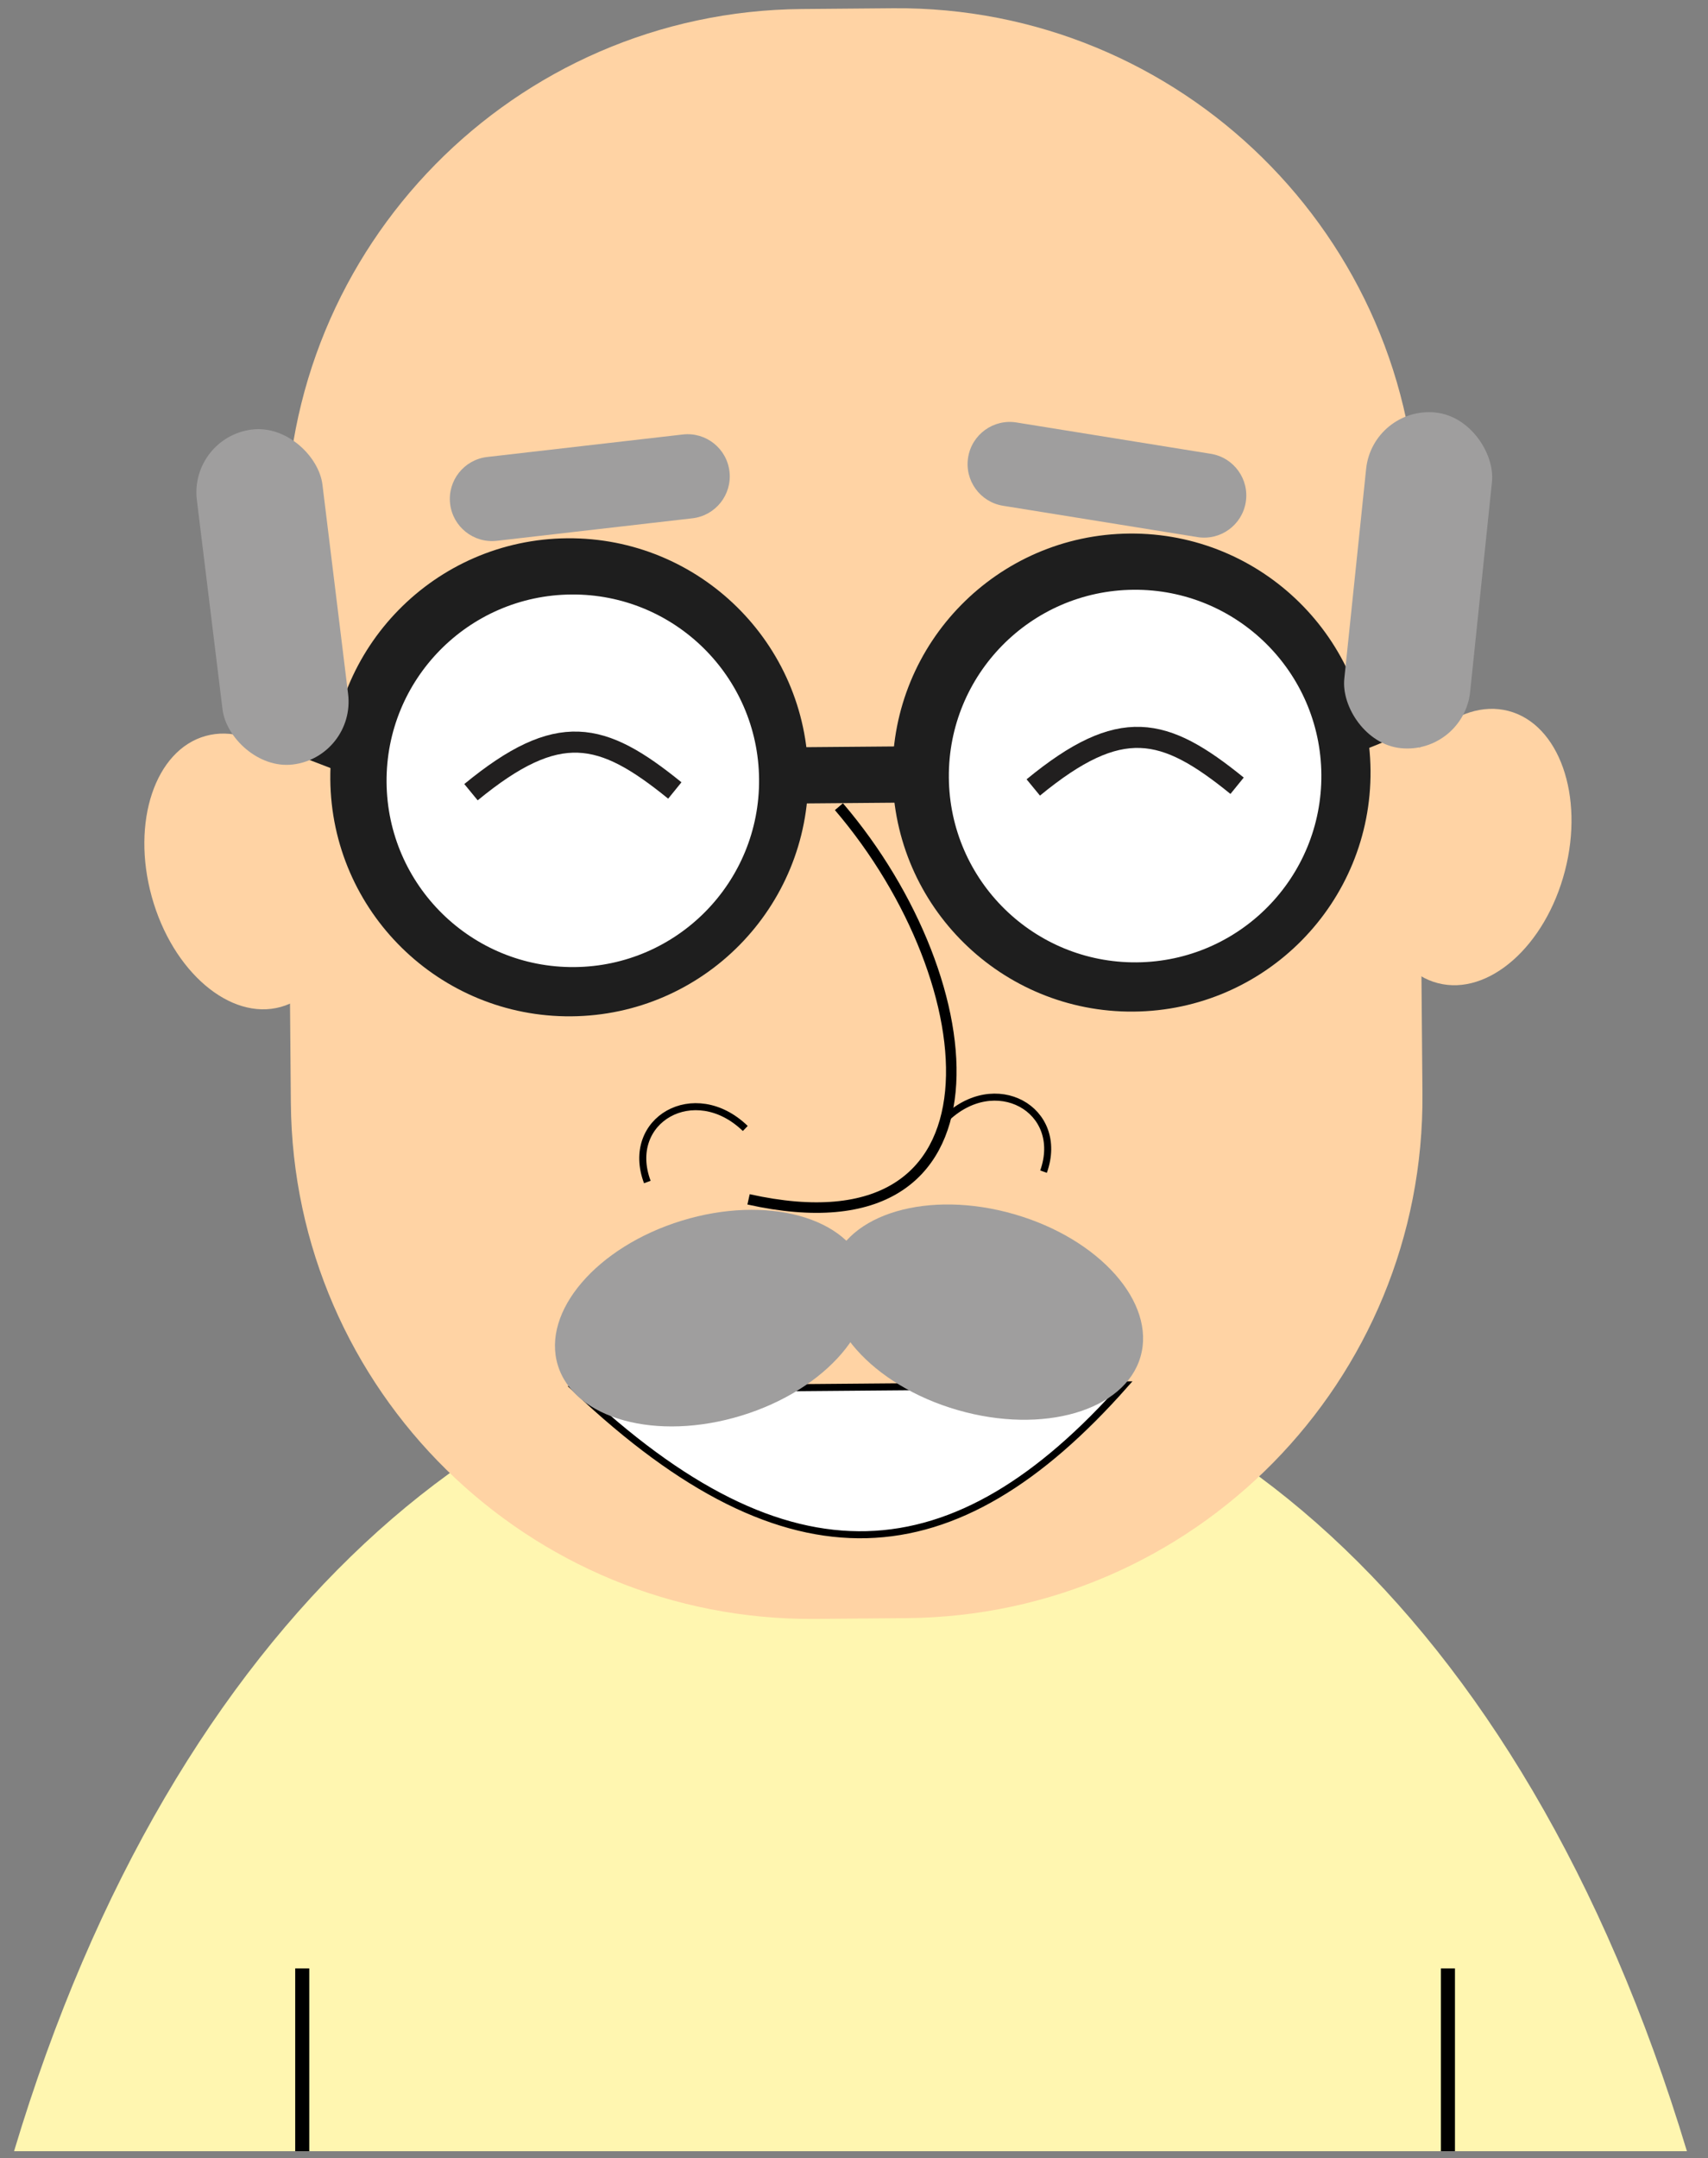 <svg width="243" height="307" viewBox="0 0 243 307" fill="none" xmlns="http://www.w3.org/2000/svg">
<rect x="0" y="0" width="243" height="307" fill="#808080" stroke="none"/>
<path d="M2 305.992C47.769 153.34 192.705 149.323 240 305.992H2Z" fill="#FFF6B0"/>
<line x1="43" y1="279.992" x2="43" y2="305.992" stroke="black" stroke-width="2"/>
<line x1="206" y1="279.992" x2="206" y2="305.992" stroke="black" stroke-width="2"/>
<path d="M40.699 75.903C40.355 35.035 73.206 1.627 114.074 1.283L127.073 1.174C167.941 0.83 201.349 33.681 201.693 74.549L202.374 155.546C202.718 196.414 169.867 229.822 128.999 230.166L116 230.275C75.132 230.619 41.724 197.768 41.38 156.9L40.699 75.903Z" fill="#FFD3A4"/>
<ellipse cx="209.58" cy="120.484" rx="13.5" ry="20" transform="rotate(14.518 209.58 120.484)" fill="#FFD3A4"/>
<ellipse cx="34.603" cy="123.956" rx="13.5" ry="20" transform="rotate(-15.482 34.603 123.956)" fill="#FFD3A4"/>
<path d="M119.355 114.743C140.806 139.855 144.468 179.054 106.498 170.598" stroke="black" stroke-width="1.5"/>
<circle cx="80.992" cy="110.565" r="34" transform="rotate(-0.482 80.992 110.565)" fill="#1E1E1E"/>
<circle cx="81.496" cy="111.061" r="26.5" transform="rotate(-0.482 81.496 111.061)" fill="white"/>
<circle cx="160.989" cy="109.893" r="34" transform="rotate(-0.482 160.989 109.893)" fill="#1E1E1E"/>
<circle cx="161.493" cy="110.388" r="26.5" transform="rotate(-0.482 161.493 110.388)" fill="white"/>
<rect x="112.957" y="106.296" width="16" height="8" transform="rotate(-0.482 112.957 106.296)" fill="#1E1E1E"/>
<rect x="39.816" y="97.911" width="16" height="8" transform="rotate(21.017 39.816 97.911)" fill="#1E1E1E"/>
<rect x="187.911" y="100.53" width="16" height="8" transform="rotate(-21.982 187.911 100.53)" fill="#1E1E1E"/>
<rect x="195.292" y="57.746" width="18" height="48" rx="9" transform="rotate(5.939 195.292 57.746)" fill="#9F9E9E"/>
<rect x="26.913" y="62.193" width="18" height="48" rx="9" transform="rotate(-6.989 26.913 62.193)" fill="#9F9E9E"/>
<path d="M97.138 61.803C100.43 61.424 103.406 63.786 103.785 67.078V67.078C104.163 70.37 101.801 73.346 98.51 73.724L70.685 76.925C67.393 77.303 64.417 74.942 64.038 71.65V71.65C63.66 68.358 66.021 65.382 69.313 65.003L97.138 61.803Z" fill="#9F9E9E"/>
<path d="M142.705 71.94C139.434 71.413 137.209 68.333 137.737 65.062V65.062C138.264 61.79 141.344 59.566 144.615 60.093L172.266 64.551C175.538 65.079 177.762 68.158 177.235 71.43V71.43C176.707 74.701 173.628 76.926 170.356 76.398L142.705 71.94Z" fill="#9F9E9E"/>
<circle cx="78.95" cy="105.582" r="3" transform="rotate(-0.482 78.95 105.582)" fill="white"/>
<path d="M82 197.648C112.304 226.289 135.851 224.285 159.997 196.992L82 197.648Z" fill="white" stroke="black"/>
<ellipse cx="101.251" cy="187.492" rx="14.5" ry="22.89" transform="rotate(72.936 101.251 187.492)" fill="#9F9E9E"/>
<ellipse cx="140.268" cy="186.639" rx="14.5" ry="22.89" transform="rotate(-73.902 140.268 186.639)" fill="#9F9E9E"/>
<path d="M92.095 168.132C88.8 159.336 98.799 153.533 106.032 160.515" stroke="black"/>
<path d="M148.466 166.658C151.612 157.808 141.518 152.174 134.403 159.276" stroke="black"/>
<path d="M67.009 112.683C79.449 102.463 85.622 104.009 96.008 112.439" stroke="#211F1F" stroke-width="3"/>
<path d="M147.006 112.01C159.446 101.79 165.619 103.336 176.005 111.766" stroke="#211F1F" stroke-width="3"/>
</svg>
